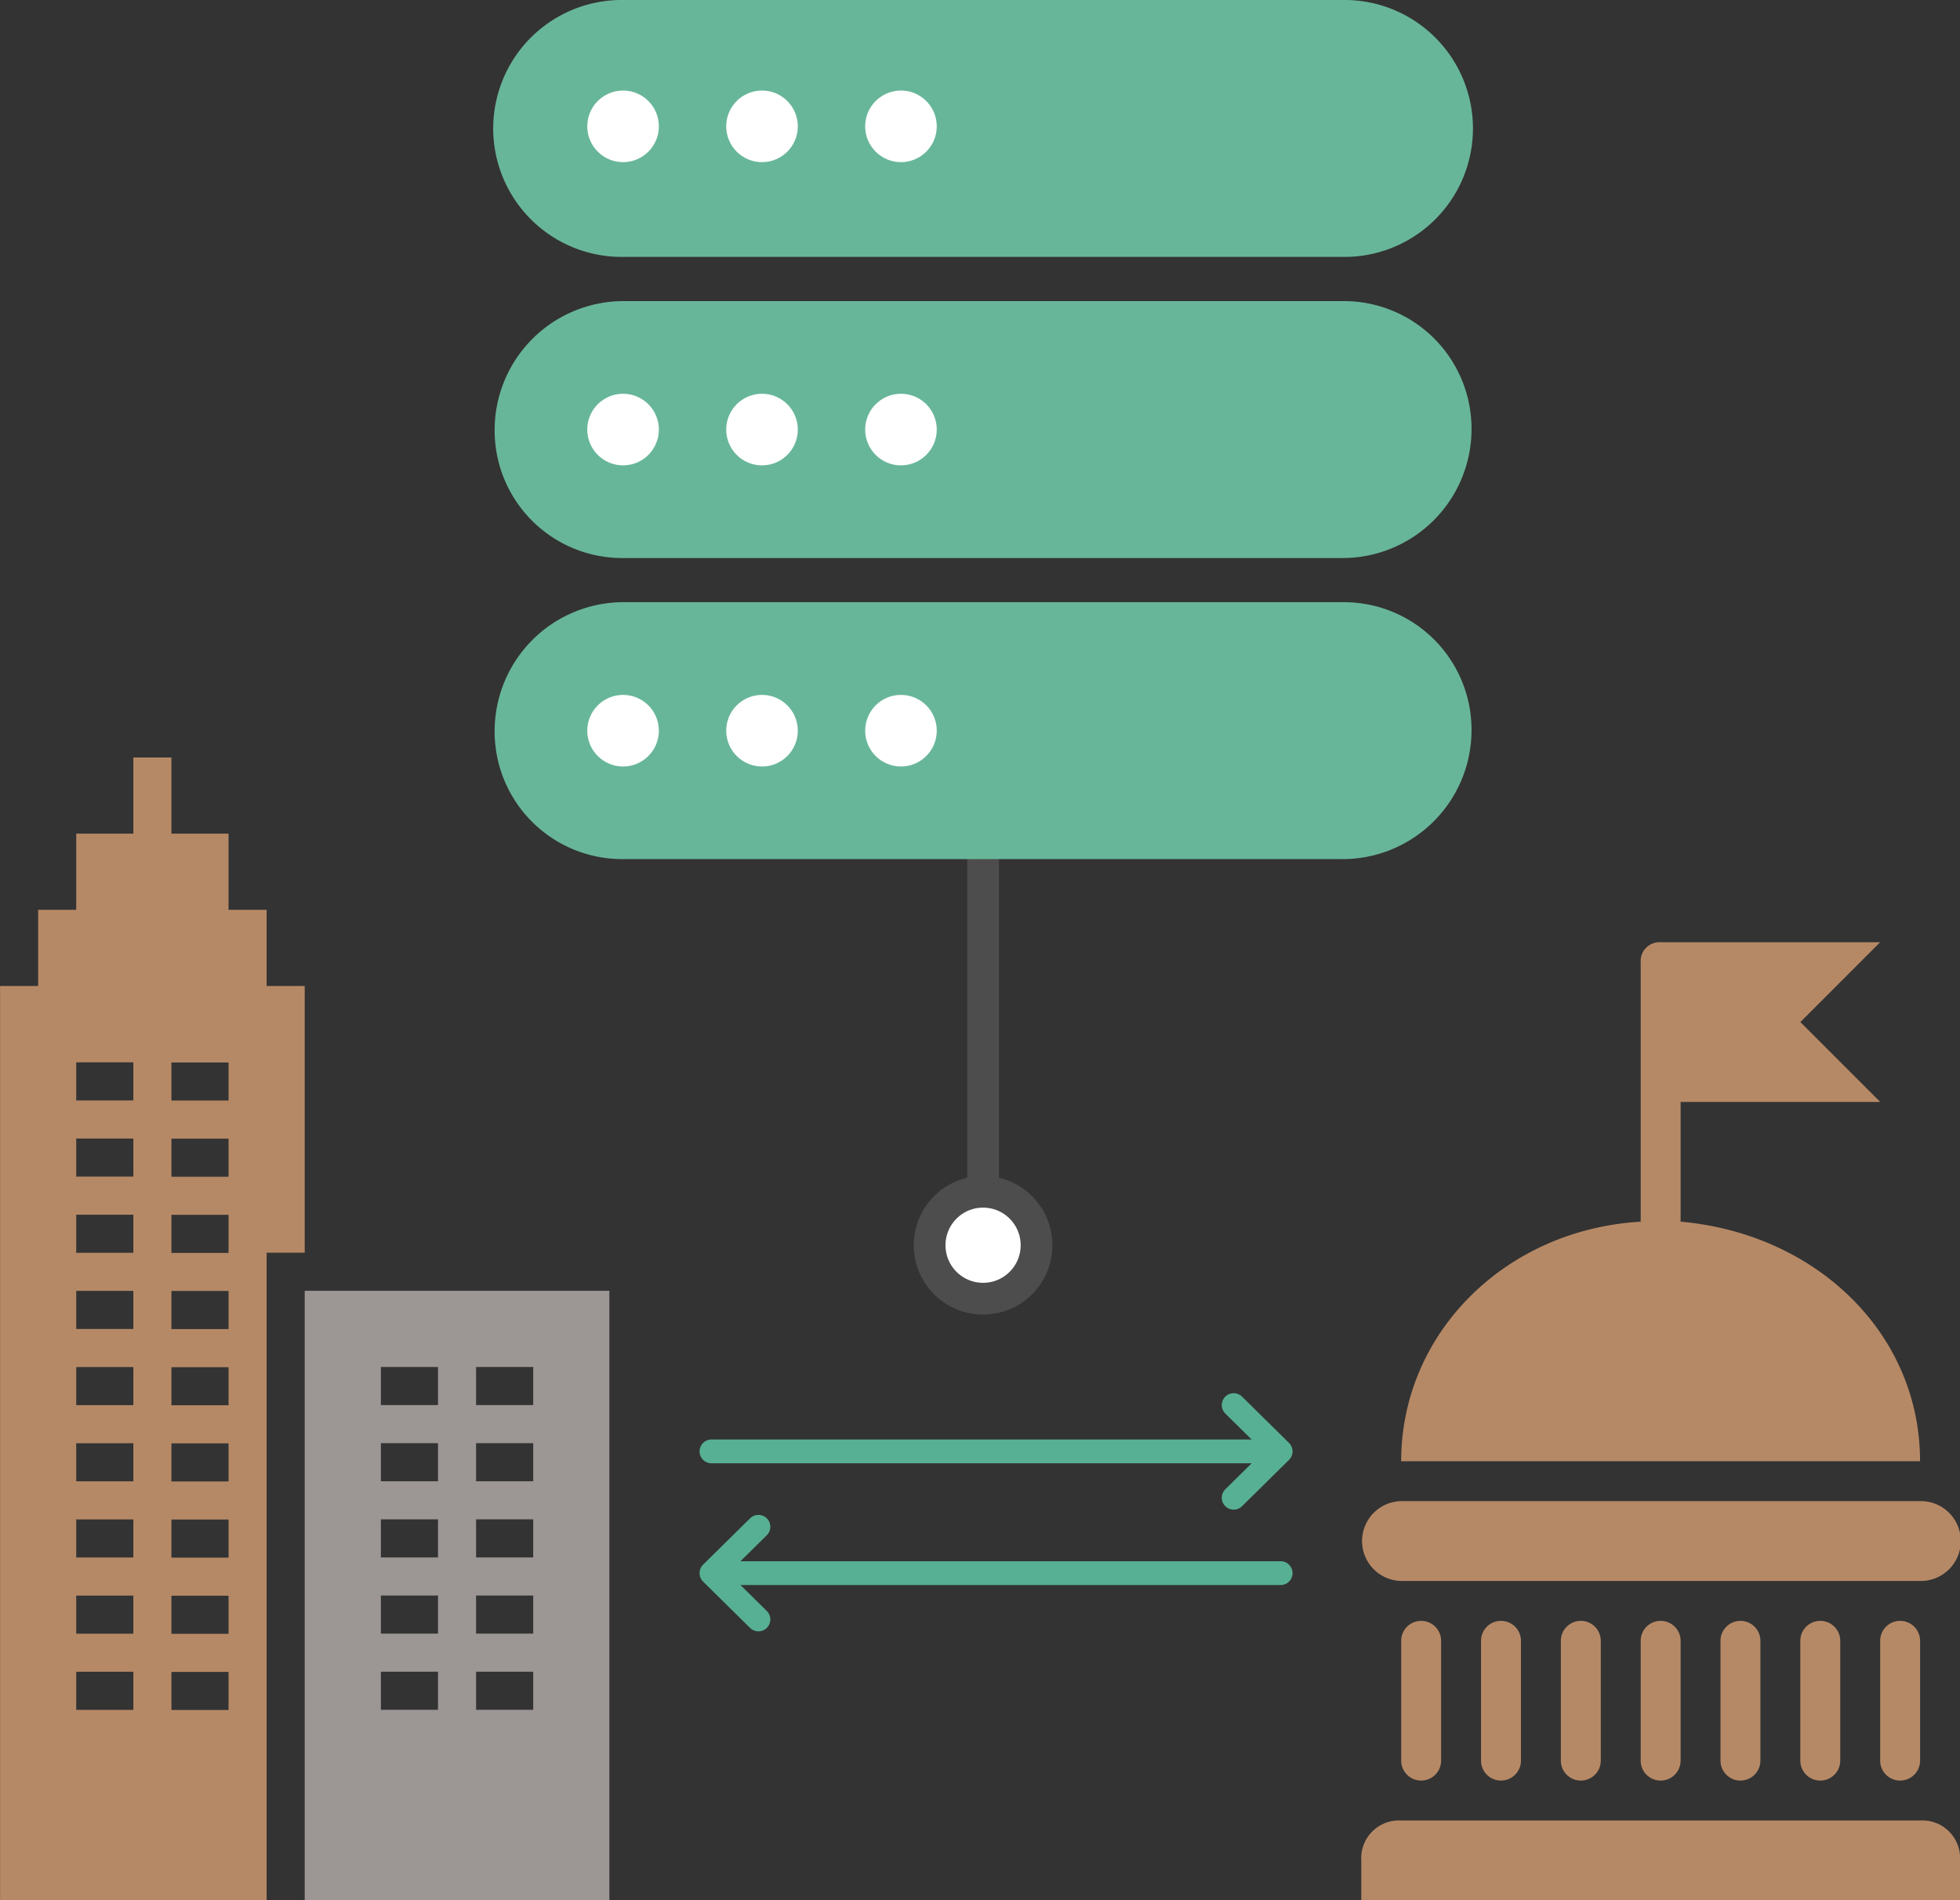 <svg xmlns="http://www.w3.org/2000/svg" width="123.524" height="119.741" viewBox="0 0 123.524 119.741"><rect x="0" y="0" width="123.524" height="119.741" fill="#333333" stroke="none"/><defs><style>.a{fill:#9c9695;}.b{fill:#b68966;}.c,.d{fill:none;}.c{stroke:#57b093;stroke-width:1.5px;}.c,.d,.e{stroke-linecap:round;}.c,.e{stroke-linejoin:round;}.d,.e{stroke:#4e4d4d;stroke-width:2px;}.e,.g{fill:#fff;}.f{fill:#68b699;}</style></defs><g transform="translate(0)"><path class="a" d="M360.838,381.721h19.2V343.313h-19.2Zm10.8-33.607h3.6v2.4h-3.6Zm0,4.8h3.6v2.4h-3.6Zm0,4.8h3.6v2.4h-3.6Zm0,4.8h3.6v2.4h-3.6Zm0,4.8h3.6v2.4h-3.6Zm-6-19.2h3.6v2.4h-3.6Zm0,4.8h3.6v2.4h-3.6Zm0,4.8h3.6v2.4h-3.6Zm0,4.8h3.6v2.4h-3.6Zm0,4.8h3.6v2.4h-3.6Z" transform="translate(-341.634 -261.98)"/><path class="b" d="M360.163,322.928h-2.4v-4.8h-2.4v-4.8h-3.6v-4.8h-2.4v4.8h-3.6v4.8h-2.4v4.8h-2.4V380.54h16.8V339.731h2.4Zm-10.8,45.61h-3.6v-2.4h3.6Zm0-4.8h-3.6v-2.4h3.6Zm0-4.8h-3.6v-2.4h3.6Zm0-4.8h-3.6v-2.4h3.6Zm0-4.8h-3.6v-2.4h3.6Zm0-4.8h-3.6v-2.4h3.6Zm0-4.8h-3.6v-2.4h3.6Zm0-4.8h-3.6v-2.4h3.6Zm0-4.8h-3.6v-2.4h3.6Zm6,38.408h-3.6v-2.4h3.6Zm0-4.8h-3.6v-2.4h3.6Zm0-4.8h-3.6v-2.4h3.6Zm0-4.8h-3.6v-2.4h3.6Zm0-4.8h-3.6v-2.4h3.6Zm0-4.8h-3.6v-2.4h3.6Zm0-4.8h-3.6v-2.4h3.6Zm0-4.8h-3.6v-2.4h3.6Zm0-4.8h-3.6v-2.4h3.6Z" transform="translate(-340.959 -260.799)"/><g transform="translate(85.791 59.37)"><path class="b" d="M464.982,377.864h-32.7a2.376,2.376,0,0,0-2.516,2.515v2.516H467.5v-2.516A2.376,2.376,0,0,0,464.982,377.864Z" transform="translate(-429.765 -322.523)"/><path class="b" d="M432.281,362.063h32.7a2.516,2.516,0,1,0,0-5.031h-32.7a2.516,2.516,0,0,0,0,5.031Z" transform="translate(-429.765 -321.816)"/><path class="b" d="M432.369,366.1v7.547a1.258,1.258,0,1,0,2.516,0V366.1a1.258,1.258,0,0,0-2.516,0Z" transform="translate(-429.853 -322.081)"/><path class="b" d="M437.577,366.1v7.547a1.258,1.258,0,1,0,2.516,0V366.1a1.258,1.258,0,1,0-2.516,0Z" transform="translate(-430.03 -322.081)"/><path class="b" d="M442.785,366.1v7.547a1.258,1.258,0,1,0,2.516,0V366.1a1.258,1.258,0,0,0-2.516,0Z" transform="translate(-430.207 -322.081)"/><path class="b" d="M447.993,366.1v7.547a1.258,1.258,0,0,0,2.516,0V366.1a1.258,1.258,0,0,0-2.516,0Z" transform="translate(-430.384 -322.081)"/><path class="b" d="M453.2,366.1v7.547a1.257,1.257,0,1,0,2.515,0V366.1a1.257,1.257,0,1,0-2.515,0Z" transform="translate(-430.561 -322.081)"/><path class="b" d="M458.408,366.1v7.547a1.258,1.258,0,1,0,2.516,0V366.1a1.258,1.258,0,1,0-2.516,0Z" transform="translate(-430.738 -322.081)"/><path class="b" d="M463.616,366.1v7.547a1.258,1.258,0,1,0,2.516,0V366.1a1.258,1.258,0,0,0-2.516,0Z" transform="translate(-430.914 -322.081)"/><path class="b" d="M449.978,338.186V330.64h12.577l-5.031-5.031,5.031-5.031H448.72a1.189,1.189,0,0,0-1.258,1.258v16.35c-8.552.5-15.094,7.044-15.094,15.094h32.7C465.071,345.23,458.531,338.941,449.978,338.186Z" transform="translate(-429.853 -320.578)"/></g><line class="c" x1="34.816" transform="translate(44.838 91.453)"/><path class="c" d="M421.441,356.606l2.961-2.919-2.961-2.919" transform="translate(-343.692 -262.233)"/><line class="c" x2="34.816" transform="translate(45.894 99.123)"/><path class="c" d="M390.333,364.545l-2.961-2.919,2.961-2.919" transform="translate(-342.535 -262.503)"/><path class="d" d="M0,0V34.45" transform="translate(61.956 43.924)"/><ellipse class="e" cx="3.369" cy="3.369" rx="3.369" ry="3.369" transform="translate(58.587 75.093)"/><g transform="translate(31.173 0)"><path class="f" d="M381.322,259.122a8.094,8.094,0,1,0,0,16.187H426.7a8.094,8.094,0,1,0,0-16.187Z" transform="translate(-373.228 -259.122)"/><ellipse class="g" cx="2.256" cy="2.256" rx="2.256" ry="2.256" transform="translate(5.838 5.705)"/><ellipse class="g" cx="2.256" cy="2.256" rx="2.256" ry="2.256" transform="translate(14.595 5.705)"/><ellipse class="g" cx="2.256" cy="2.256" rx="2.256" ry="2.256" transform="translate(23.352 5.705)"/></g><g transform="translate(31.173 18.973)"><path class="f" d="M381.322,278.762a8.127,8.127,0,0,0-8.094,8.095,8.042,8.042,0,0,0,8.094,8.094H426.7a8.126,8.126,0,0,0,8.094-8.094,8.042,8.042,0,0,0-8.094-8.095Z" transform="translate(-373.228 -278.762)"/><ellipse class="g" cx="2.256" cy="2.256" rx="2.256" ry="2.256" transform="translate(5.838 5.838)"/><ellipse class="g" cx="2.256" cy="2.256" rx="2.256" ry="2.256" transform="translate(14.595 5.838)"/><ellipse class="g" cx="2.256" cy="2.256" rx="2.256" ry="2.256" transform="translate(23.352 5.838)"/></g><g transform="translate(31.173 37.947)"><path class="f" d="M381.322,298.4a8.126,8.126,0,0,0-8.094,8.094,8.041,8.041,0,0,0,8.094,8.094H426.7a8.126,8.126,0,0,0,8.094-8.094A8.041,8.041,0,0,0,426.7,298.4Z" transform="translate(-373.228 -298.403)"/><ellipse class="g" cx="2.256" cy="2.256" rx="2.256" ry="2.256" transform="translate(5.838 5.838)"/><ellipse class="g" cx="2.256" cy="2.256" rx="2.256" ry="2.256" transform="translate(14.595 5.838)"/><ellipse class="g" cx="2.256" cy="2.256" rx="2.256" ry="2.256" transform="translate(23.352 5.838)"/></g></g></svg>